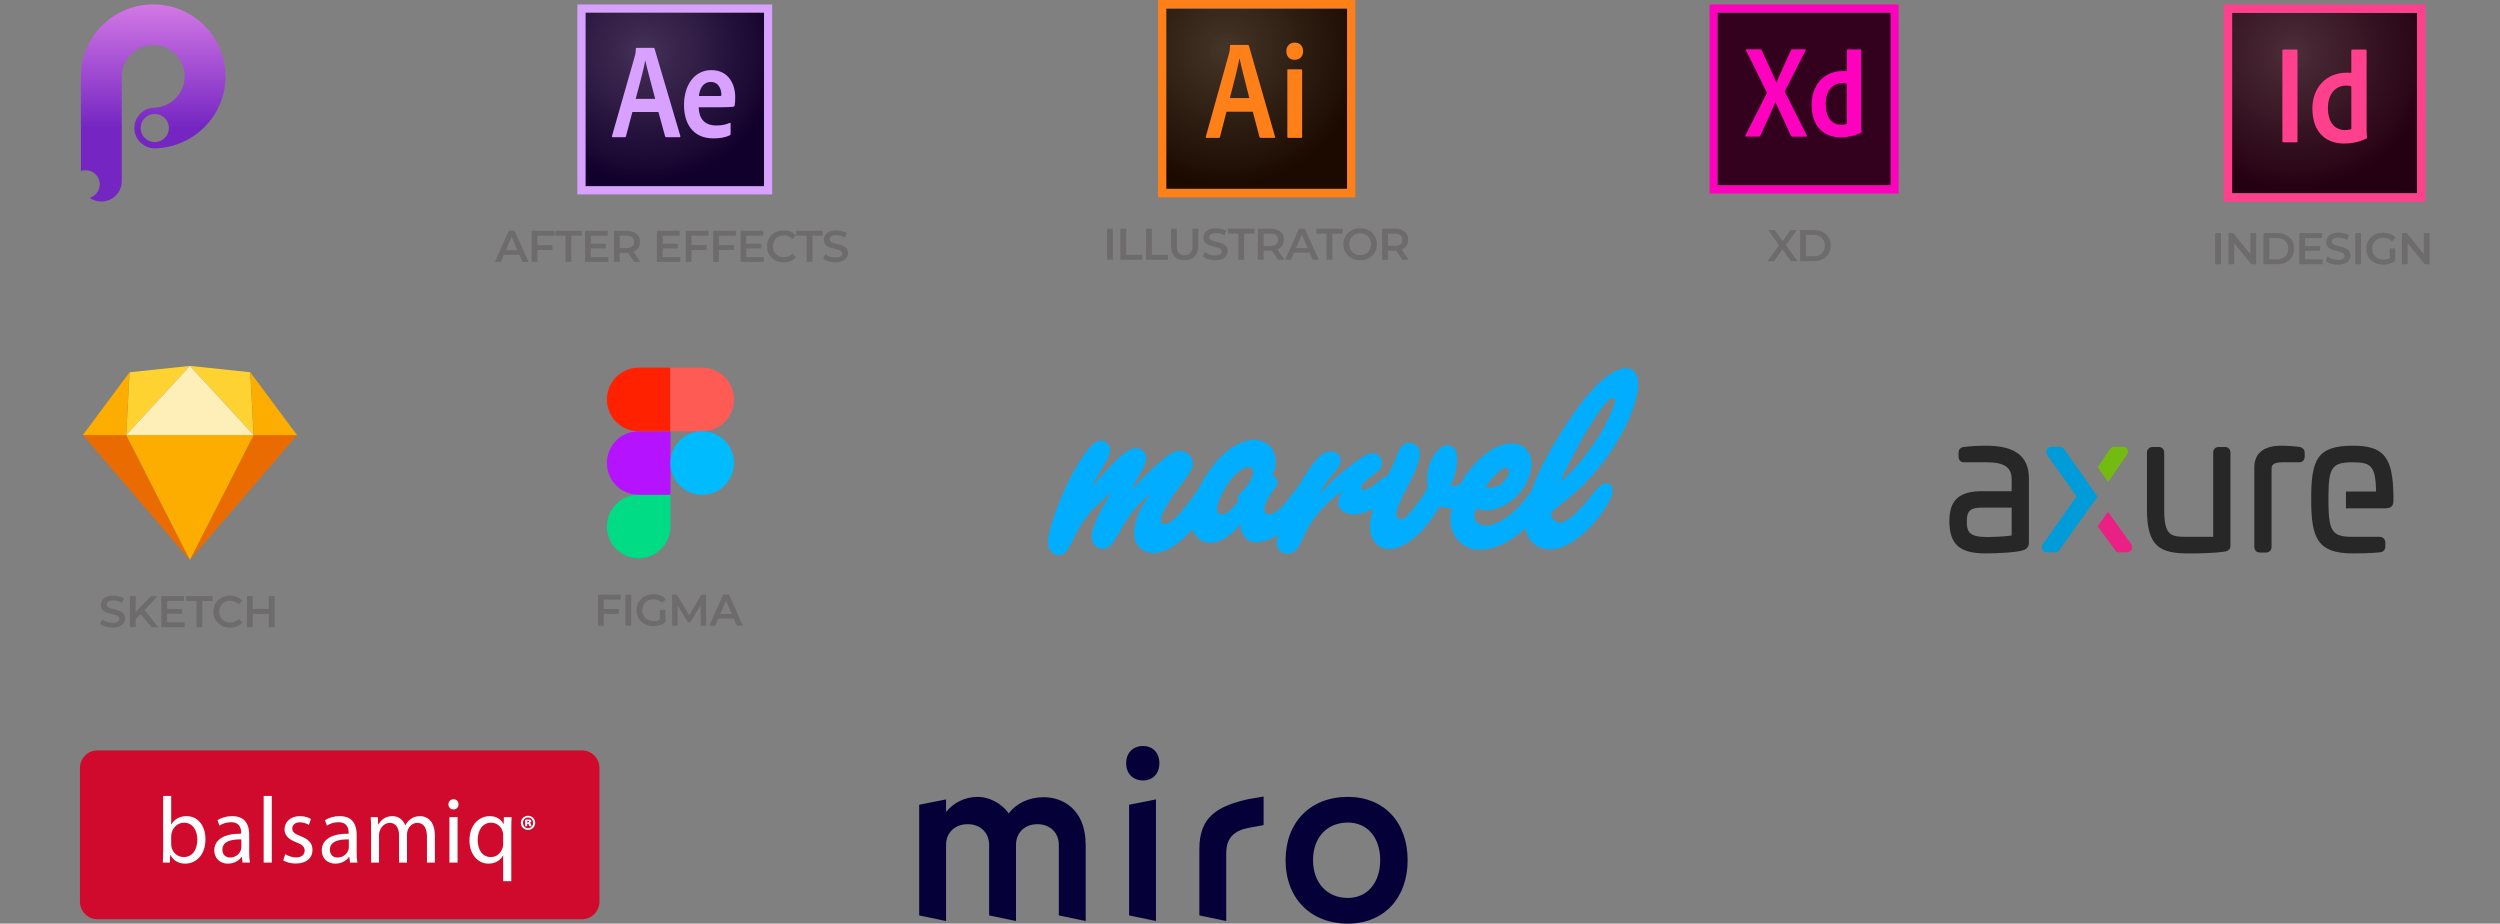 <svg width="563" height="208" viewBox="0 0 563 208" fill="none" xmlns="http://www.w3.org/2000/svg">
<rect x="0" y="0" width="563" height="208" fill="#808080" stroke="none"/>
<path d="M131.844 2.828H172.063V41.95H131.844V2.828Z" fill="url(#paint0_radial)"/>
<path d="M131.844 2.828H172.063V41.95H131.844V2.828ZM130.016 43.778H173.891V1H130.016V43.778ZM161.058 21.621C161.99 21.621 162.319 21.621 162.411 21.585C162.411 21.457 162.447 21.365 162.447 21.274C162.447 20.287 161.972 18.459 160.071 18.459C158.316 18.459 157.566 19.994 157.383 21.621H161.058ZM157.347 24.126C157.383 26.594 158.553 28.257 161.332 28.257C162.411 28.257 163.343 28.111 164.312 27.691C164.44 27.636 164.531 27.654 164.531 27.819V30.104C164.531 30.286 164.476 30.378 164.349 30.469C163.38 30.945 162.173 31.164 160.674 31.164C155.848 31.164 154.038 27.599 154.038 23.632C154.038 19.318 156.268 15.79 160.199 15.79C164.184 15.79 165.573 19.135 165.573 21.859C165.573 22.736 165.519 23.449 165.427 23.797C165.391 23.943 165.336 23.998 165.189 24.035C164.824 24.089 163.745 24.162 162.136 24.162H157.347V24.126ZM147.548 22.261C147.036 20.232 145.793 15.808 145.336 13.669H145.299C144.916 15.808 143.91 19.427 143.16 22.261H147.548ZM142.411 25.223L140.967 30.689C140.93 30.835 140.875 30.89 140.692 30.89H138.005C137.822 30.89 137.786 30.835 137.822 30.616L143.014 12.462C143.106 12.133 143.16 11.877 143.197 10.963C143.197 10.835 143.252 10.781 143.343 10.781H147.182C147.31 10.781 147.365 10.817 147.402 10.963L153.215 30.652C153.252 30.798 153.215 30.89 153.069 30.89H150.052C149.906 30.89 149.815 30.835 149.778 30.707L148.279 25.223H142.411V25.223Z" fill="#D8A1FF"/>
<path d="M116.976 57.359H113.476L112.786 58.979H111.446L114.596 51.979H115.876L119.036 58.979H117.676L116.976 57.359ZM116.546 56.339L115.226 53.279L113.916 56.339H116.546ZM121.027 53.069V55.199H124.407V56.299H121.027V58.979H119.727V51.979H124.837V53.069H121.027ZM127.363 53.079H125.043V51.979H130.983V53.079H128.663V58.979H127.363V53.079ZM137.008 57.889V58.979H131.758V51.979H136.868V53.069H133.058V54.889H136.438V55.959H133.058V57.889H137.008ZM142.837 58.979L141.407 56.929C141.347 56.935 141.257 56.939 141.137 56.939H139.557V58.979H138.257V51.979H141.137C141.744 51.979 142.271 52.079 142.717 52.279C143.171 52.479 143.517 52.766 143.757 53.139C143.997 53.512 144.117 53.956 144.117 54.469C144.117 54.995 143.987 55.449 143.727 55.829C143.474 56.209 143.107 56.492 142.627 56.679L144.237 58.979H142.837ZM142.807 54.469C142.807 54.022 142.661 53.679 142.367 53.439C142.074 53.199 141.644 53.079 141.077 53.079H139.557V55.869H141.077C141.644 55.869 142.074 55.749 142.367 55.509C142.661 55.262 142.807 54.916 142.807 54.469ZM153.186 57.889V58.979H147.936V51.979H153.046V53.069H149.236V54.889H152.616V55.959H149.236V57.889H153.186ZM155.735 53.069V55.199H159.115V56.299H155.735V58.979H154.435V51.979H159.545V53.069H155.735ZM161.902 53.069V55.199H165.282V56.299H161.902V58.979H160.602V51.979H165.712V53.069H161.902ZM172.019 57.889V58.979H166.769V51.979H171.879V53.069H168.069V54.889H171.449V55.959H168.069V57.889H172.019ZM176.479 59.079C175.772 59.079 175.132 58.925 174.559 58.619C173.992 58.306 173.546 57.876 173.219 57.329C172.899 56.782 172.739 56.166 172.739 55.479C172.739 54.792 172.902 54.175 173.229 53.629C173.556 53.082 174.002 52.656 174.569 52.349C175.142 52.035 175.782 51.879 176.489 51.879C177.062 51.879 177.586 51.979 178.059 52.179C178.532 52.379 178.932 52.669 179.259 53.049L178.419 53.839C177.912 53.292 177.289 53.019 176.549 53.019C176.069 53.019 175.639 53.126 175.259 53.339C174.879 53.545 174.582 53.836 174.369 54.209C174.156 54.582 174.049 55.005 174.049 55.479C174.049 55.952 174.156 56.376 174.369 56.749C174.582 57.122 174.879 57.416 175.259 57.629C175.639 57.836 176.069 57.939 176.549 57.939C177.289 57.939 177.912 57.662 178.419 57.109L179.259 57.909C178.932 58.289 178.529 58.579 178.049 58.779C177.576 58.979 177.052 59.079 176.479 59.079ZM181.647 53.079H179.327V51.979H185.267V53.079H182.947V58.979H181.647V53.079ZM188.144 59.079C187.604 59.079 187.081 59.002 186.574 58.849C186.074 58.696 185.677 58.492 185.384 58.239L185.834 57.229C186.121 57.456 186.471 57.642 186.884 57.789C187.304 57.929 187.724 57.999 188.144 57.999C188.664 57.999 189.051 57.916 189.304 57.749C189.564 57.582 189.694 57.362 189.694 57.089C189.694 56.889 189.621 56.725 189.474 56.599C189.334 56.465 189.154 56.362 188.934 56.289C188.714 56.215 188.414 56.132 188.034 56.039C187.501 55.912 187.067 55.785 186.734 55.659C186.407 55.532 186.124 55.336 185.884 55.069C185.651 54.795 185.534 54.429 185.534 53.969C185.534 53.582 185.637 53.232 185.844 52.919C186.057 52.599 186.374 52.346 186.794 52.159C187.221 51.972 187.741 51.879 188.354 51.879C188.781 51.879 189.201 51.932 189.614 52.039C190.027 52.145 190.384 52.299 190.684 52.499L190.274 53.509C189.967 53.329 189.647 53.192 189.314 53.099C188.981 53.005 188.657 52.959 188.344 52.959C187.831 52.959 187.447 53.045 187.194 53.219C186.947 53.392 186.824 53.622 186.824 53.909C186.824 54.109 186.894 54.272 187.034 54.399C187.181 54.526 187.364 54.626 187.584 54.699C187.804 54.772 188.104 54.855 188.484 54.949C189.004 55.069 189.431 55.196 189.764 55.329C190.097 55.456 190.381 55.652 190.614 55.919C190.854 56.185 190.974 56.545 190.974 56.999C190.974 57.386 190.867 57.736 190.654 58.049C190.447 58.362 190.131 58.612 189.704 58.799C189.277 58.986 188.757 59.079 188.144 59.079Z" fill="#6D6B6C"/>
<path d="M262.63 1.899H303.37V42.537H262.63V1.899Z" fill="url(#paint1_radial)"/>
<path d="M262.63 1.899H303.37V42.536H262.63V1.899ZM260.778 44.435H305.222V0H260.778V44.435ZM289.889 15.837C289.889 15.685 289.944 15.609 290.111 15.609H293.019C293.167 15.609 293.241 15.666 293.241 15.837V30.82C293.241 30.972 293.203 31.048 293.019 31.048H290.149C289.963 31.048 289.908 30.953 289.908 30.801V15.837H289.889ZM289.685 11.527C289.685 10.311 290.519 9.59 291.574 9.59C292.704 9.59 293.463 10.368 293.463 11.527C293.463 12.78 292.667 13.463 291.537 13.463C290.463 13.464 289.685 12.78 289.685 11.527ZM281.352 22.085C280.833 19.977 279.611 15.382 279.148 13.16H279.112C278.722 15.382 277.741 19.141 276.963 22.085H281.352ZM276.204 25.161L274.741 30.858C274.704 31.01 274.648 31.048 274.463 31.048H271.741C271.556 31.048 271.519 30.991 271.556 30.763L276.815 11.887C276.907 11.546 276.963 11.242 277 10.311C277 10.178 277.055 10.121 277.148 10.121H281.038C281.167 10.121 281.222 10.159 281.26 10.311L287.148 30.801C287.186 30.953 287.148 31.048 287 31.048H283.925C283.778 31.048 283.685 31.01 283.648 30.877L282.13 25.161H276.204Z" fill="#FF7F18"/>
<path d="M249.305 51.501H250.605V58.501H249.305V51.501ZM252.299 51.501H253.599V57.401H257.259V58.501H252.299V51.501ZM258.085 51.501H259.385V57.401H263.045V58.501H258.085V51.501ZM266.784 58.601C265.817 58.601 265.064 58.331 264.524 57.791C263.984 57.245 263.714 56.465 263.714 55.451V51.501H265.014V55.401C265.014 56.775 265.607 57.461 266.794 57.461C267.974 57.461 268.564 56.775 268.564 55.401V51.501H269.844V55.451C269.844 56.465 269.574 57.245 269.034 57.791C268.5 58.331 267.75 58.601 266.784 58.601ZM273.634 58.601C273.094 58.601 272.571 58.525 272.064 58.371C271.564 58.218 271.168 58.015 270.874 57.761L271.324 56.751C271.611 56.978 271.961 57.165 272.374 57.311C272.794 57.451 273.214 57.521 273.634 57.521C274.154 57.521 274.541 57.438 274.794 57.271C275.054 57.105 275.184 56.885 275.184 56.611C275.184 56.411 275.111 56.248 274.964 56.121C274.824 55.988 274.644 55.885 274.424 55.811C274.204 55.738 273.904 55.655 273.524 55.561C272.991 55.435 272.558 55.308 272.224 55.181C271.898 55.055 271.614 54.858 271.374 54.591C271.141 54.318 271.024 53.951 271.024 53.491C271.024 53.105 271.128 52.755 271.334 52.441C271.548 52.121 271.864 51.868 272.284 51.681C272.711 51.495 273.231 51.401 273.844 51.401C274.271 51.401 274.691 51.455 275.104 51.561C275.518 51.668 275.874 51.821 276.174 52.021L275.764 53.031C275.458 52.851 275.138 52.715 274.804 52.621C274.471 52.528 274.148 52.481 273.834 52.481C273.321 52.481 272.938 52.568 272.684 52.741C272.438 52.915 272.314 53.145 272.314 53.431C272.314 53.631 272.384 53.795 272.524 53.921C272.671 54.048 272.854 54.148 273.074 54.221C273.294 54.295 273.594 54.378 273.974 54.471C274.494 54.591 274.921 54.718 275.254 54.851C275.588 54.978 275.871 55.175 276.104 55.441C276.344 55.708 276.464 56.068 276.464 56.521C276.464 56.908 276.358 57.258 276.144 57.571C275.938 57.885 275.621 58.135 275.194 58.321C274.768 58.508 274.248 58.601 273.634 58.601ZM278.876 52.601H276.556V51.501H282.496V52.601H280.176V58.501H278.876V52.601ZM287.851 58.501L286.421 56.451C286.361 56.458 286.271 56.461 286.151 56.461H284.571V58.501H283.271V51.501H286.151C286.758 51.501 287.285 51.601 287.731 51.801C288.185 52.001 288.531 52.288 288.771 52.661C289.011 53.035 289.131 53.478 289.131 53.991C289.131 54.518 289.001 54.971 288.741 55.351C288.488 55.731 288.121 56.015 287.641 56.201L289.251 58.501H287.851ZM287.821 53.991C287.821 53.545 287.675 53.201 287.381 52.961C287.088 52.721 286.658 52.601 286.091 52.601H284.571V55.391H286.091C286.658 55.391 287.088 55.271 287.381 55.031C287.675 54.785 287.821 54.438 287.821 53.991ZM294.926 56.881H291.426L290.736 58.501H289.396L292.546 51.501H293.826L296.986 58.501H295.626L294.926 56.881ZM294.496 55.861L293.176 52.801L291.866 55.861H294.496ZM298.744 52.601H296.424V51.501H302.364V52.601H300.044V58.501H298.744V52.601ZM306.312 58.601C305.599 58.601 304.956 58.448 304.382 58.141C303.809 57.828 303.359 57.398 303.032 56.851C302.706 56.298 302.542 55.681 302.542 55.001C302.542 54.321 302.706 53.708 303.032 53.161C303.359 52.608 303.809 52.178 304.382 51.871C304.956 51.558 305.599 51.401 306.312 51.401C307.026 51.401 307.669 51.558 308.242 51.871C308.816 52.178 309.266 52.605 309.592 53.151C309.919 53.698 310.082 54.315 310.082 55.001C310.082 55.688 309.919 56.305 309.592 56.851C309.266 57.398 308.816 57.828 308.242 58.141C307.669 58.448 307.026 58.601 306.312 58.601ZM306.312 57.461C306.779 57.461 307.199 57.358 307.572 57.151C307.946 56.938 308.239 56.645 308.452 56.271C308.666 55.891 308.772 55.468 308.772 55.001C308.772 54.535 308.666 54.115 308.452 53.741C308.239 53.361 307.946 53.068 307.572 52.861C307.199 52.648 306.779 52.541 306.312 52.541C305.846 52.541 305.426 52.648 305.052 52.861C304.679 53.068 304.386 53.361 304.172 53.741C303.959 54.115 303.852 54.535 303.852 55.001C303.852 55.468 303.959 55.891 304.172 56.271C304.386 56.645 304.679 56.938 305.052 57.151C305.426 57.358 305.846 57.461 306.312 57.461ZM315.84 58.501L314.41 56.451C314.35 56.458 314.26 56.461 314.14 56.461H312.56V58.501H311.26V51.501H314.14C314.747 51.501 315.274 51.601 315.72 51.801C316.174 52.001 316.52 52.288 316.76 52.661C317 53.035 317.12 53.478 317.12 53.991C317.12 54.518 316.99 54.971 316.73 55.351C316.477 55.731 316.11 56.015 315.63 56.201L317.24 58.501H315.84ZM315.81 53.991C315.81 53.545 315.664 53.201 315.37 52.961C315.077 52.721 314.647 52.601 314.08 52.601H312.56V55.391H314.08C314.647 55.391 315.077 55.271 315.37 55.031C315.664 54.785 315.81 54.438 315.81 53.991Z" fill="#6D6B6C"/>
<g clip-path="url(#clip0)">
<path fill-rule="evenodd" clip-rule="evenodd" d="M18.223 38.518V17.203C18.223 8.254 25.51 1 34.5 1C43.49 1 50.777 8.254 50.777 17.203C50.777 26.034 43.68 33.215 34.854 33.403V33.407C32.313 33.407 30.254 31.357 30.254 28.827C30.254 26.322 32.275 24.286 34.783 24.249V24.243C38.56 24.095 41.577 21 41.577 17.203C41.577 13.312 38.408 10.158 34.5 10.158C30.591 10.158 27.423 13.312 27.423 17.203V40.804C27.423 43.333 25.363 45.383 22.823 45.383C21.876 45.384 20.953 45.094 20.179 44.552C21.502 44.167 22.469 42.95 22.469 41.508C22.469 39.757 21.043 38.338 19.284 38.338C18.912 38.338 18.555 38.401 18.223 38.518ZM34.854 31.998C36.613 31.998 38.038 30.578 38.038 28.827C38.038 27.077 36.613 25.657 34.854 25.657C33.095 25.657 31.669 27.077 31.669 28.827C31.669 30.578 33.095 31.998 34.854 31.998Z" fill="url(#paint2_linear)"/>
</g>
<path d="M502.671 2.899H544.316V43.537H502.671V2.899Z" fill="url(#paint3_radial)"/>
<path d="M502.671 2.899H544.317V43.536H502.671V2.899ZM500.778 45.435H546.21V1H500.778V45.435ZM529.514 19.458C529.23 19.325 528.851 19.268 528.397 19.268C525.955 19.268 524.251 21.148 524.251 24.281C524.251 27.851 525.993 29.294 528.169 29.294C528.642 29.294 529.135 29.237 529.514 29.066V19.458ZM528.51 16.362C528.908 16.362 529.135 16.362 529.514 16.401V11.349C529.514 11.216 529.608 11.159 529.703 11.159H532.77C532.921 11.159 532.959 11.216 532.959 11.311V29.066C532.959 29.598 532.959 30.263 533.053 30.984C533.053 31.117 533.016 31.136 532.883 31.212C531.255 31.991 529.532 32.333 527.923 32.333C523.74 32.333 520.749 29.731 520.749 24.433C520.73 19.895 523.721 16.362 528.51 16.362ZM517.398 31.801C517.398 31.991 517.36 32.048 517.152 32.048H514.238C514.048 32.048 513.991 31.953 513.991 31.801V11.406C513.991 11.216 514.085 11.159 514.238 11.159H517.171C517.323 11.159 517.398 11.216 517.398 11.387V31.801Z" fill="#FF408C"/>
<path d="M498.864 52.501H500.164V59.501H498.864V52.501ZM508.077 52.501V59.501H507.007L503.147 54.761V59.501H501.857V52.501H502.927L506.787 57.241V52.501H508.077ZM509.753 52.501H512.813C513.559 52.501 514.223 52.648 514.803 52.941C515.383 53.228 515.833 53.638 516.153 54.171C516.473 54.698 516.633 55.308 516.633 56.001C516.633 56.695 516.473 57.308 516.153 57.841C515.833 58.368 515.383 58.778 514.803 59.071C514.223 59.358 513.559 59.501 512.813 59.501H509.753V52.501ZM512.753 58.401C513.266 58.401 513.716 58.305 514.103 58.111C514.496 57.911 514.796 57.631 515.003 57.271C515.216 56.905 515.323 56.481 515.323 56.001C515.323 55.521 515.216 55.101 515.003 54.741C514.796 54.375 514.496 54.095 514.103 53.901C513.716 53.701 513.266 53.601 512.753 53.601H511.053V58.401H512.753ZM523.064 58.411V59.501H517.814V52.501H522.924V53.591H519.114V55.411H522.494V56.481H519.114V58.411H523.064ZM526.484 59.601C525.944 59.601 525.42 59.525 524.914 59.371C524.414 59.218 524.017 59.015 523.724 58.761L524.174 57.751C524.46 57.978 524.81 58.165 525.224 58.311C525.644 58.451 526.064 58.521 526.484 58.521C527.004 58.521 527.39 58.438 527.644 58.271C527.904 58.105 528.034 57.885 528.034 57.611C528.034 57.411 527.96 57.248 527.814 57.121C527.674 56.988 527.494 56.885 527.274 56.811C527.054 56.738 526.754 56.655 526.374 56.561C525.84 56.435 525.407 56.308 525.074 56.181C524.747 56.055 524.464 55.858 524.224 55.591C523.99 55.318 523.874 54.951 523.874 54.491C523.874 54.105 523.977 53.755 524.184 53.441C524.397 53.121 524.714 52.868 525.134 52.681C525.56 52.495 526.08 52.401 526.694 52.401C527.12 52.401 527.54 52.455 527.954 52.561C528.367 52.668 528.724 52.821 529.024 53.021L528.614 54.031C528.307 53.851 527.987 53.715 527.654 53.621C527.32 53.528 526.997 53.481 526.684 53.481C526.17 53.481 525.787 53.568 525.534 53.741C525.287 53.915 525.164 54.145 525.164 54.431C525.164 54.631 525.234 54.795 525.374 54.921C525.52 55.048 525.704 55.148 525.924 55.221C526.144 55.295 526.444 55.378 526.824 55.471C527.344 55.591 527.77 55.718 528.104 55.851C528.437 55.978 528.72 56.175 528.954 56.441C529.194 56.708 529.314 57.068 529.314 57.521C529.314 57.908 529.207 58.258 528.994 58.571C528.787 58.885 528.47 59.135 528.044 59.321C527.617 59.508 527.097 59.601 526.484 59.601ZM530.403 52.501H531.703V59.501H530.403V52.501ZM538.176 55.921H539.406V58.711C539.046 58.998 538.626 59.218 538.146 59.371C537.666 59.525 537.173 59.601 536.666 59.601C535.953 59.601 535.309 59.448 534.736 59.141C534.163 58.828 533.713 58.398 533.386 57.851C533.059 57.305 532.896 56.688 532.896 56.001C532.896 55.315 533.059 54.698 533.386 54.151C533.713 53.605 534.163 53.178 534.736 52.871C535.316 52.558 535.966 52.401 536.686 52.401C537.273 52.401 537.806 52.498 538.286 52.691C538.766 52.885 539.169 53.168 539.496 53.541L538.676 54.341C538.143 53.808 537.499 53.541 536.746 53.541C536.253 53.541 535.813 53.645 535.426 53.851C535.046 54.058 534.746 54.348 534.526 54.721C534.313 55.095 534.206 55.521 534.206 56.001C534.206 56.468 534.313 56.888 534.526 57.261C534.746 57.635 535.046 57.928 535.426 58.141C535.813 58.355 536.249 58.461 536.736 58.461C537.283 58.461 537.763 58.341 538.176 58.101V55.921ZM547.141 52.501V59.501H546.071L542.211 54.761V59.501H540.921V52.501H541.991L545.851 57.241V52.501H547.141Z" fill="#6D6B6C"/>
<path d="M386.76 2.82H425.806V41.767H386.76V2.82Z" fill="#33001D"/>
<path d="M384.985 1V43.587H427.58V1H384.985ZM386.76 2.82H425.806V41.767H386.76V2.82Z" fill="#FF00BF"/>
<path d="M415.92 18.89C415.654 18.763 415.317 18.708 414.891 18.708C412.654 18.708 411.163 20.474 411.163 23.404C411.163 26.752 412.69 28.099 414.678 28.099C415.104 28.099 415.565 28.044 415.902 27.899V18.89H415.92ZM407.968 23.549C407.968 19.309 410.631 15.996 414.997 15.996C415.37 15.996 415.565 15.996 415.92 16.033V11.301C415.92 11.192 416.009 11.119 416.098 11.119H418.954C419.096 11.119 419.132 11.174 419.132 11.265V27.899C419.132 28.39 419.132 29.009 419.221 29.683C419.221 29.81 419.221 29.828 419.114 29.883C417.623 30.611 416.062 30.938 414.571 30.938C410.719 30.938 407.968 28.5 407.968 23.549ZM401.916 20.601L406.886 30.483C406.975 30.629 406.922 30.774 406.78 30.774H403.691C403.496 30.774 403.407 30.72 403.319 30.538C402.183 28.136 401.029 25.642 399.84 23.058H399.804C398.739 25.497 397.568 28.154 396.433 30.556C396.344 30.702 396.255 30.756 396.113 30.756H393.167C392.989 30.756 392.971 30.611 393.06 30.502L397.923 20.91L393.22 11.374C393.114 11.228 393.22 11.101 393.344 11.101H396.397C396.575 11.101 396.663 11.137 396.717 11.301C397.834 13.722 398.97 16.106 400.035 18.544H400.07C401.1 16.142 402.236 13.722 403.319 11.337C403.407 11.192 403.461 11.101 403.638 11.101H406.496C406.638 11.101 406.691 11.21 406.602 11.374L401.916 20.601Z" fill="#FF00BF"/>
<path d="M403.306 58.805L401.406 56.145L399.526 58.805H398.046L400.646 55.235L398.186 51.805H399.656L401.446 54.295L403.216 51.805H404.626L402.176 55.185L404.806 58.805H403.306ZM405.395 51.805H408.455C409.201 51.805 409.865 51.951 410.445 52.245C411.025 52.531 411.475 52.941 411.795 53.475C412.115 54.001 412.275 54.611 412.275 55.305C412.275 55.998 412.115 56.611 411.795 57.145C411.475 57.671 411.025 58.081 410.445 58.375C409.865 58.661 409.201 58.805 408.455 58.805H405.395V51.805ZM408.395 57.705C408.908 57.705 409.358 57.608 409.745 57.415C410.138 57.215 410.438 56.935 410.645 56.575C410.858 56.208 410.965 55.785 410.965 55.305C410.965 54.825 410.858 54.405 410.645 54.045C410.438 53.678 410.138 53.398 409.745 53.205C409.358 53.005 408.908 52.905 408.395 52.905H406.695V57.705H408.395Z" fill="#6D6B6C"/>
<path d="M25.334 141.34C24.794 141.34 24.27 141.264 23.764 141.11C23.264 140.957 22.867 140.754 22.574 140.5L23.024 139.49C23.31 139.717 23.66 139.904 24.074 140.05C24.494 140.19 24.914 140.26 25.334 140.26C25.854 140.26 26.24 140.177 26.494 140.01C26.754 139.844 26.884 139.624 26.884 139.35C26.884 139.15 26.81 138.987 26.664 138.86C26.524 138.727 26.344 138.624 26.124 138.55C25.904 138.477 25.604 138.394 25.224 138.3C24.69 138.174 24.257 138.047 23.924 137.92C23.597 137.794 23.314 137.597 23.074 137.33C22.84 137.057 22.724 136.69 22.724 136.23C22.724 135.844 22.827 135.494 23.034 135.18C23.247 134.86 23.564 134.607 23.984 134.42C24.41 134.234 24.93 134.14 25.544 134.14C25.97 134.14 26.39 134.194 26.804 134.3C27.217 134.407 27.574 134.56 27.874 134.76L27.464 135.77C27.157 135.59 26.837 135.454 26.504 135.36C26.17 135.267 25.847 135.22 25.534 135.22C25.02 135.22 24.637 135.307 24.384 135.48C24.137 135.654 24.014 135.884 24.014 136.17C24.014 136.37 24.084 136.534 24.224 136.66C24.37 136.787 24.554 136.887 24.774 136.96C24.994 137.034 25.294 137.117 25.674 137.21C26.194 137.33 26.62 137.457 26.954 137.59C27.287 137.717 27.57 137.914 27.804 138.18C28.044 138.447 28.164 138.807 28.164 139.26C28.164 139.647 28.057 139.997 27.844 140.31C27.637 140.624 27.32 140.874 26.894 141.06C26.467 141.247 25.947 141.34 25.334 141.34ZM31.663 138.31L30.553 139.45V141.24H29.253V134.24H30.553V137.83L34.013 134.24H35.473L32.533 137.37L35.653 141.24H34.133L31.663 138.31ZM41.588 140.15V141.24H36.338V134.24H41.448V135.33H37.638V137.15H41.018V138.22H37.638V140.15H41.588ZM44.257 135.34H41.937V134.24H47.877V135.34H45.557V141.24H44.257V135.34ZM51.795 141.34C51.088 141.34 50.448 141.187 49.875 140.88C49.308 140.567 48.862 140.137 48.535 139.59C48.215 139.044 48.055 138.427 48.055 137.74C48.055 137.054 48.218 136.437 48.545 135.89C48.872 135.344 49.318 134.917 49.885 134.61C50.458 134.297 51.098 134.14 51.805 134.14C52.378 134.14 52.902 134.24 53.375 134.44C53.848 134.64 54.248 134.93 54.575 135.31L53.735 136.1C53.228 135.554 52.605 135.28 51.865 135.28C51.385 135.28 50.955 135.387 50.575 135.6C50.195 135.807 49.898 136.097 49.685 136.47C49.472 136.844 49.365 137.267 49.365 137.74C49.365 138.214 49.472 138.637 49.685 139.01C49.898 139.384 50.195 139.677 50.575 139.89C50.955 140.097 51.385 140.2 51.865 140.2C52.605 140.2 53.228 139.924 53.735 139.37L54.575 140.17C54.248 140.55 53.845 140.84 53.365 141.04C52.892 141.24 52.368 141.34 51.795 141.34ZM61.841 134.24V141.24H60.541V138.24H56.921V141.24H55.621V134.24H56.921V137.13H60.541V134.24H61.841Z" fill="#6D6B6C"/>
<path fill-rule="evenodd" clip-rule="evenodd" d="M28.42 97.98L42.77 126.098L18.652 97.98H28.42Z" fill="#EA6C00"/>
<path fill-rule="evenodd" clip-rule="evenodd" d="M57.122 97.98L42.773 126.098L66.891 97.98H57.122Z" fill="#EA6C00"/>
<path fill-rule="evenodd" clip-rule="evenodd" d="M28.42 97.98H57.118L42.769 126.098L28.42 97.98Z" fill="#FDAD00"/>
<path fill-rule="evenodd" clip-rule="evenodd" d="M42.769 82.397L29.175 83.836L28.42 97.98L42.769 82.397Z" fill="#FDD231"/>
<path fill-rule="evenodd" clip-rule="evenodd" d="M42.768 82.397L56.363 83.836L57.118 97.98L42.768 82.397Z" fill="#FDD231"/>
<path fill-rule="evenodd" clip-rule="evenodd" d="M66.891 97.98L56.367 83.836L57.122 97.98H66.891Z" fill="#FDAD00"/>
<path fill-rule="evenodd" clip-rule="evenodd" d="M18.652 97.98L29.175 83.836L28.42 97.98H18.652Z" fill="#FDAD00"/>
<path fill-rule="evenodd" clip-rule="evenodd" d="M42.769 82.397L28.42 97.98H57.118L42.769 82.397Z" fill="#FEEEB7"/>
<path d="M135.977 135.01V137.14H139.357V138.24H135.977V140.92H134.677V133.92H139.787V135.01H135.977ZM140.844 133.92H142.144V140.92H140.844V133.92ZM148.617 137.34H149.847V140.13C149.487 140.416 149.067 140.636 148.587 140.79C148.107 140.943 147.614 141.02 147.107 141.02C146.394 141.02 145.751 140.866 145.177 140.56C144.604 140.246 144.154 139.816 143.827 139.27C143.501 138.723 143.337 138.106 143.337 137.42C143.337 136.733 143.501 136.116 143.827 135.57C144.154 135.023 144.604 134.596 145.177 134.29C145.757 133.976 146.407 133.82 147.127 133.82C147.714 133.82 148.247 133.916 148.727 134.11C149.207 134.303 149.611 134.586 149.937 134.96L149.117 135.76C148.584 135.226 147.941 134.96 147.187 134.96C146.694 134.96 146.254 135.063 145.867 135.27C145.487 135.476 145.187 135.766 144.967 136.14C144.754 136.513 144.647 136.94 144.647 137.42C144.647 137.886 144.754 138.306 144.967 138.68C145.187 139.053 145.487 139.346 145.867 139.56C146.254 139.773 146.691 139.88 147.177 139.88C147.724 139.88 148.204 139.76 148.617 139.52V137.34ZM157.792 140.92L157.782 136.28L155.482 140.12H154.902L152.602 136.34V140.92H151.362V133.92H152.432L155.212 138.56L157.942 133.92H159.012L159.022 140.92H157.792ZM165.253 139.3H161.753L161.063 140.92H159.723L162.873 133.92H164.153L167.313 140.92H165.953L165.253 139.3ZM164.823 138.28L163.503 135.22L162.193 138.28H164.823Z" fill="#6D6B6C"/>
<path d="M143.825 125.736C147.774 125.736 150.98 122.53 150.98 118.581V111.425H143.825C139.875 111.425 136.669 114.631 136.669 118.581C136.669 122.53 139.875 125.736 143.825 125.736Z" fill="#00DB85"/>
<path d="M136.669 104.27C136.669 100.321 139.875 97.115 143.825 97.115H150.98V111.425H143.825C139.875 111.425 136.669 108.22 136.669 104.27Z" fill="#B512FF"/>
<path d="M136.669 89.96C136.669 86.01 139.875 82.805 143.825 82.805H150.98V97.115H143.825C139.875 97.115 136.669 93.909 136.669 89.96Z" fill="#FF2100"/>
<path d="M150.98 82.805H158.135C162.085 82.805 165.29 86.01 165.29 89.96C165.29 93.909 162.085 97.115 158.135 97.115H150.98V82.805Z" fill="#FF5B55"/>
<path d="M165.29 104.27C165.29 108.22 162.085 111.425 158.135 111.425C154.185 111.425 150.98 108.22 150.98 104.27C150.98 100.321 154.185 97.115 158.135 97.115C162.085 97.115 165.29 100.321 165.29 104.27Z" fill="#00BCFF"/>
<g clip-path="url(#clip1)">
<path d="M255.628 109.492C256.405 108.652 257.117 107.942 257.7 107.36L259.254 105.809C259.707 105.357 260.16 104.969 260.548 104.646C260.937 104.323 261.325 103.935 261.778 103.612C262.685 102.837 263.397 102.32 263.98 101.997C264.562 101.674 265.145 101.545 265.663 101.545C266.44 101.545 267.087 101.803 267.734 102.385C268.317 102.966 268.641 103.612 268.641 104.323C268.641 104.84 268.511 105.422 268.188 105.938C267.864 106.52 267.346 107.295 266.634 108.265C263.138 112.852 261.39 115.76 261.39 117.117C261.39 117.698 261.649 118.022 262.296 118.022C262.749 118.022 263.267 117.828 263.785 117.44C264.303 117.052 265.015 116.406 265.857 115.437C266.31 114.92 266.828 114.274 267.476 113.434C268.123 112.594 268.706 111.818 269.224 111.108C269.741 110.397 270.13 109.88 270.454 109.622C270.777 109.363 271.166 109.234 271.619 109.234C272.072 109.234 272.461 109.363 272.784 109.686C273.108 110.009 273.237 110.397 273.237 110.849C273.237 111.689 272.849 112.852 272.072 114.274C271.295 115.695 270.259 117.117 269.029 118.603C267.476 120.477 265.857 121.963 264.239 122.997C262.62 124.031 261.131 124.548 259.771 124.548C258.541 124.548 257.506 124.16 256.664 123.32C255.822 122.48 255.434 121.446 255.434 120.154C255.434 119.508 255.499 118.862 255.628 118.215C255.758 117.634 255.887 116.988 256.146 116.342C256.34 115.695 256.664 114.985 257.117 114.274C257.57 113.563 258.023 112.723 258.671 111.818C258.736 111.754 258.8 111.56 258.995 111.302C257.829 112.206 256.664 113.305 255.499 114.726C254.333 116.083 253.168 117.828 252.003 120.025C251.161 121.446 250.514 122.415 250.06 122.868C249.607 123.32 249.025 123.578 248.377 123.578C247.665 123.578 247.082 123.32 246.564 122.803C246.111 122.286 245.852 121.64 245.852 120.865C245.852 120.348 245.917 119.895 246.046 119.443C246.176 118.991 246.37 118.345 246.759 117.505C246.953 116.858 247.277 116.212 247.665 115.437C248.053 114.726 248.312 114.145 248.636 113.692L249.931 111.495C249.996 111.431 250.125 111.172 250.319 110.849C249.413 111.56 248.571 112.4 247.665 113.305C246.694 114.015 245.852 114.92 245.075 115.954C244.299 116.923 243.586 117.957 243.004 118.926C242.421 119.96 241.903 120.929 241.515 121.834C240.932 123.062 240.414 123.902 240.026 124.354C239.572 124.806 239.055 125 238.407 125C237.76 125 237.112 124.742 236.659 124.16C236.206 123.643 236.012 122.932 236.012 122.092C236.012 120.412 236.853 117.44 238.472 113.305C239.443 110.914 240.414 108.717 241.515 106.714C242.615 104.711 243.716 102.966 244.752 101.545C245.399 100.769 245.917 100.188 246.37 99.8C246.823 99.477 247.341 99.283 247.859 99.283C248.442 99.283 248.96 99.477 249.348 99.865C249.801 100.252 249.996 100.769 249.996 101.351C249.996 101.803 249.866 102.255 249.672 102.772C249.478 103.289 248.96 104.129 248.248 105.357C248.118 105.551 247.924 105.938 247.665 106.391C247.406 106.843 247.082 107.425 246.629 108.2L245.917 109.686C247.277 108.071 248.442 106.714 249.478 105.615C250.514 104.517 251.355 103.612 252.132 102.902C252.909 102.255 253.556 101.738 254.204 101.415C254.786 101.092 255.369 100.963 255.822 100.963C256.47 100.963 256.988 101.157 257.441 101.609C257.894 102.062 258.088 102.578 258.088 103.16C258.088 103.548 258.023 104 257.829 104.517C257.635 105.034 257.247 105.745 256.664 106.778L255.24 109.363L254.786 110.332L255.628 109.492V109.492Z" fill="#00ADFF"/>
<path d="M272.525 122.222C271.295 122.222 270.195 121.705 269.418 120.735C268.576 119.766 268.188 118.474 268.188 116.923C268.188 115.243 268.576 113.369 269.418 111.302C270.195 109.234 271.295 107.295 272.719 105.486C274.273 103.354 275.892 101.803 277.575 100.705C279.258 99.606 280.877 99.089 282.431 99.089C283.855 99.089 285.02 99.541 285.926 100.446C286.833 101.351 287.286 102.578 287.286 104.065C287.286 104.582 287.221 105.098 287.092 105.486C286.962 105.938 286.833 106.391 286.574 106.972C287.027 107.36 287.286 107.618 287.48 107.877C287.61 108.071 287.674 108.329 287.674 108.588C287.674 108.782 287.61 109.04 287.545 109.234C287.48 109.428 287.221 109.751 286.898 110.203C286.25 111.108 285.668 111.948 285.279 112.788C284.891 113.563 284.696 114.274 284.696 114.726C284.696 115.437 285.085 115.825 285.862 115.825C286.509 115.825 287.286 115.437 288.192 114.597C289.099 113.822 290.135 112.465 291.429 110.72C292.206 109.622 292.983 109.105 293.695 109.105C294.213 109.105 294.602 109.234 294.861 109.557C295.12 109.88 295.314 110.268 295.314 110.785C295.314 111.56 294.925 112.529 294.213 113.757C293.501 114.985 292.53 116.212 291.235 117.505C288.322 120.542 285.538 122.092 282.884 122.092C281.913 122.092 281.071 121.769 280.424 121.058C279.776 120.348 279.388 119.508 279.388 118.538V117.957C277.187 120.735 274.921 122.222 272.525 122.222ZM278.935 112.788C278.805 112.4 278.74 112.142 278.74 112.077C278.74 111.818 278.87 111.56 279.064 111.366L280.165 110.203C280.683 109.686 281.2 108.975 281.589 108.2C282.042 107.425 282.236 106.778 282.236 106.326C282.236 105.615 281.848 105.228 281.136 105.228C280.553 105.228 279.841 105.551 278.999 106.197C278.158 106.843 277.381 107.683 276.604 108.782C275.892 109.815 275.309 110.914 274.791 112.012C274.338 113.111 274.079 114.015 274.079 114.662C274.079 115.437 274.403 115.825 275.115 115.825C275.633 115.825 276.086 115.631 276.604 115.308C277.122 114.92 277.704 114.274 278.481 113.369C278.611 113.175 278.74 112.982 278.935 112.788V112.788Z" fill="#00ADFF"/>
<path d="M302.371 110.526C300.687 111.689 299.069 113.111 297.58 114.726C296.091 116.342 294.925 118.022 294.149 119.637L292.659 122.738C292.271 123.449 291.947 123.966 291.494 124.225C291.106 124.483 290.588 124.677 289.94 124.677C289.228 124.677 288.646 124.483 288.192 124.031C287.739 123.578 287.545 123.062 287.545 122.286C287.545 121.705 287.674 120.865 287.998 119.831C288.322 118.797 288.71 117.634 289.164 116.342C289.681 115.049 290.199 113.757 290.911 112.4C291.559 111.043 292.271 109.751 292.983 108.523C293.631 107.425 294.278 106.391 294.99 105.422C295.702 104.388 296.285 103.612 296.868 103.095C297.774 102.126 298.68 101.674 299.651 101.674C300.299 101.674 300.817 101.868 301.27 102.255C301.723 102.643 301.917 103.16 301.917 103.677C301.917 104.129 301.788 104.517 301.594 104.905C301.399 105.292 300.881 105.874 300.169 106.778C299.522 107.489 298.939 108.265 298.421 109.105C297.903 109.945 297.386 110.785 297.127 111.431L297.58 110.914C298.81 109.557 299.91 108.329 301.011 107.425C302.112 106.455 303.277 105.486 304.636 104.452C305.867 103.548 306.838 102.902 307.485 102.578C308.132 102.191 308.65 102.062 309.168 102.062C309.686 102.062 310.204 102.255 310.593 102.708C311.046 103.16 311.24 103.677 311.24 104.194C311.24 104.711 311.11 105.228 310.787 105.615C310.463 106.068 309.88 106.52 309.104 107.037C308.327 107.618 307.744 108.135 307.226 108.652C306.773 109.169 306.514 109.557 306.514 109.815C306.514 110.203 306.708 110.332 307.161 110.332C307.485 110.332 307.938 110.138 308.521 109.815C309.104 109.428 309.816 108.975 310.593 108.329C311.24 107.812 311.693 107.489 311.952 107.36C312.211 107.231 312.47 107.102 312.729 107.102C313.247 107.102 313.635 107.295 313.959 107.618C314.283 107.942 314.412 108.394 314.412 108.846C314.412 109.557 314.089 110.332 313.506 111.172C312.923 112.012 312.017 112.788 310.916 113.563C308.715 115.114 306.643 115.825 304.766 115.825C303.795 115.825 302.953 115.566 302.306 115.049C301.658 114.532 301.335 113.886 301.335 113.046C301.464 112.271 301.788 111.431 302.371 110.526V110.526Z" fill="#00ADFF"/>
<path d="M324.253 114.015C322.44 116.988 320.563 119.378 318.556 121.058C316.549 122.738 314.606 123.643 312.858 123.643C311.628 123.643 310.528 123.191 309.751 122.222C308.909 121.252 308.521 120.089 308.521 118.603C308.521 117.569 308.715 116.406 309.104 115.049C309.492 113.757 310.01 112.335 310.722 110.785L312.988 106.068C313.376 105.422 313.635 104.775 313.959 104.129L314.736 102.191C315.124 101.222 315.513 100.575 315.901 100.252C316.354 99.865 316.872 99.735 317.455 99.735C318.102 99.735 318.62 99.929 319.074 100.382C319.527 100.834 319.721 101.415 319.721 102.126C319.721 102.772 319.591 103.548 319.268 104.517C318.944 105.486 318.556 106.455 318.102 107.36L316.354 110.785C315.837 111.754 315.383 112.788 314.995 113.757C314.606 114.726 314.477 115.502 314.477 115.954C314.477 116.212 314.542 116.471 314.736 116.665C314.865 116.858 315.06 116.988 315.319 116.988C315.772 116.988 316.29 116.729 316.808 116.212C317.39 115.695 318.102 114.855 319.009 113.628C319.656 112.852 320.174 112.142 320.563 111.495C320.951 110.849 321.275 110.332 321.534 109.751C321.469 109.234 321.404 108.846 321.404 108.588V107.812C321.404 106.843 321.534 105.938 321.793 105.034C322.052 104.129 322.44 103.289 322.893 102.643C323.346 101.932 323.864 101.351 324.382 100.898C324.965 100.446 325.548 100.252 326.13 100.252C326.778 100.252 327.231 100.575 327.619 101.157C328.008 101.738 328.137 102.449 328.137 103.354C328.137 104.323 328.008 105.357 327.749 106.455C327.49 107.554 327.101 108.523 326.583 109.363C326.778 109.428 327.037 109.428 327.231 109.428C328.008 109.428 328.914 109.04 329.82 108.329C330.274 107.942 330.597 107.683 330.921 107.489C331.245 107.295 331.374 107.102 331.568 107.037C331.698 106.908 331.827 106.843 331.957 106.843C332.086 106.843 332.216 106.778 332.41 106.778C332.798 106.778 333.187 106.972 333.511 107.295C333.834 107.618 334.029 108.006 334.029 108.458C334.029 109.105 333.834 109.815 333.381 110.526C332.928 111.237 332.345 111.883 331.633 112.465C330.921 113.046 330.144 113.498 329.303 113.886C328.461 114.274 327.619 114.403 326.842 114.403C326.454 114.403 326.065 114.338 325.677 114.274C325.159 114.338 324.771 114.209 324.253 114.015V114.015Z" fill="#00ADFF"/>
<path d="M332.54 114.532C332.345 114.855 332.216 115.114 332.151 115.308C332.086 115.502 332.022 115.76 332.022 116.018C332.022 116.794 332.281 117.375 332.734 117.763C333.187 118.151 333.834 118.345 334.676 118.345C335.906 118.345 337.33 117.828 338.949 116.729C340.567 115.631 341.992 114.338 343.222 112.723L344.646 110.849C345.164 110.203 345.747 109.815 346.329 109.815C346.847 109.815 347.236 110.009 347.559 110.332C347.883 110.72 348.077 111.172 348.077 111.754C348.077 112.529 347.754 113.498 347.106 114.597C346.459 115.695 345.552 116.858 344.387 118.086C342.704 119.895 340.826 121.252 338.884 122.286C336.877 123.32 335.064 123.772 333.316 123.772C331.309 123.772 329.756 123.126 328.526 121.834C327.296 120.542 326.648 118.926 326.648 116.923C326.648 114.985 327.101 113.046 327.943 110.978C328.785 108.975 329.885 107.102 331.245 105.486C332.604 103.806 334.093 102.449 335.712 101.415C337.33 100.382 338.949 99.865 340.503 99.865C341.797 99.865 342.833 100.317 343.675 101.157C344.452 101.997 344.905 103.095 344.905 104.452C344.905 105.745 344.581 107.037 343.999 108.265C343.416 109.492 342.639 110.655 341.668 111.625C340.697 112.594 339.596 113.434 338.366 114.015C337.136 114.597 335.841 114.92 334.546 114.92C334.158 114.92 333.899 114.855 333.64 114.791C333.252 114.662 332.928 114.597 332.54 114.532V114.532ZM334.546 109.751C334.741 109.815 334.87 109.815 335 109.88C335.129 109.88 335.259 109.945 335.453 109.945C335.971 109.945 336.424 109.815 336.942 109.622C337.46 109.428 337.913 109.105 338.366 108.717C338.819 108.329 339.143 107.942 339.402 107.489C339.661 107.037 339.79 106.585 339.79 106.132C339.79 105.615 339.596 105.357 339.143 105.357C338.625 105.357 337.913 105.809 337.007 106.714C336.1 107.489 335.259 108.523 334.546 109.751V109.751Z" fill="#00ADFF"/>
<path d="M349.437 115.178C349.372 115.243 349.372 115.372 349.372 115.502V115.76C349.372 116.277 349.566 116.729 349.955 117.117C350.343 117.505 350.796 117.698 351.249 117.698C352.803 117.698 355.199 115.695 358.306 111.689L359.472 110.332C360.248 109.363 361.025 108.846 361.673 108.846C362.126 108.846 362.45 108.975 362.773 109.298C363.032 109.622 363.162 110.009 363.162 110.526C363.162 110.914 363.032 111.431 362.773 112.012C362.514 112.594 362.191 113.305 361.737 114.015C361.284 114.726 360.766 115.502 360.184 116.277C359.601 117.052 358.954 117.828 358.241 118.538C354.94 121.963 351.832 123.708 349.048 123.708C347.365 123.708 346.006 123.126 344.97 122.028C343.934 120.929 343.416 119.378 343.416 117.44C343.416 116.018 343.61 114.468 344.063 112.917C344.516 111.302 345.293 109.363 346.329 106.972C347.106 105.228 348.012 103.418 349.113 101.48C350.214 99.606 351.314 97.732 352.48 95.923C353.645 94.114 354.81 92.434 356.04 90.883C357.206 89.332 358.371 88.04 359.342 87.006C360.766 85.585 362.061 84.551 363.162 83.905C364.262 83.258 365.298 82.935 366.205 82.935C367.046 82.935 367.758 83.258 368.211 83.905C368.729 84.551 368.924 85.391 368.924 86.36C368.924 87.394 368.729 88.557 368.406 89.914C368.017 91.271 367.564 92.692 366.917 94.178C366.269 95.665 365.492 97.151 364.586 98.766C363.68 100.317 362.709 101.868 361.543 103.418C359.86 105.68 358.047 107.748 356.105 109.622C354.228 111.431 352.026 113.305 349.437 115.178V115.178ZM351.444 108.588C352.868 107.231 354.163 105.938 355.199 104.775C356.299 103.548 357.335 102.191 358.436 100.64C359.148 99.671 359.795 98.637 360.443 97.603C361.09 96.569 361.608 95.535 362.061 94.566C362.514 93.597 362.903 92.757 363.226 91.981C363.485 91.271 363.68 90.689 363.68 90.237C363.68 89.849 363.55 89.655 363.226 89.655C362.773 89.655 362.126 90.172 361.219 91.271C360.313 92.369 359.277 93.92 358.047 95.923C357.529 96.698 357.076 97.474 356.623 98.249C356.17 99.025 355.522 100.252 354.745 101.738C354.228 102.643 353.839 103.418 353.515 104.065C353.192 104.711 352.868 105.292 352.609 105.809C352.35 106.326 352.156 106.778 351.962 107.231C351.832 107.683 351.638 108.135 351.444 108.588V108.588Z" fill="#00ADFF"/>
</g>
<g clip-path="url(#clip2)">
<path fill-rule="evenodd" clip-rule="evenodd" d="M529.863 100.372C525.777 100.372 523.469 101.174 522.144 103.053C520.76 105.016 520.481 108.115 520.481 112.48C520.481 121.047 521.785 124.629 529.863 124.629C530.833 124.629 534.149 124.61 536.085 124.37C536.838 124.243 537.176 123.656 537.176 123.131V122.185C537.176 121.449 536.629 120.893 535.902 120.893H529.862C525.305 120.893 524.483 119.801 524.366 113.59V111.58C524.405 105.225 525.227 104.107 529.863 104.107C534.137 104.107 534.957 105.099 535.099 110.694H528.307V114.471H537.24C539 114.471 539 113.22 539 112.809V111.603C538.872 102.891 536.823 100.372 529.863 100.372V100.372ZM518.099 100.705L518.002 100.679C517.17 100.501 514.897 100.372 513.769 100.372C509.78 100.372 507.672 102.07 507.672 105.283V123.172C507.672 123.908 508.179 124.423 508.905 124.423H510.324C511.05 124.423 511.557 123.909 511.557 123.172V105.611C511.557 104.819 511.754 104.107 514.134 104.107L517.659 104.104C518.004 104.146 518.333 104.049 518.587 103.831C518.864 103.594 519.016 103.247 519.016 102.857V101.952C519.016 101.358 518.682 100.903 518.099 100.705V100.705ZM501.063 100.66H499.644C498.918 100.66 498.411 101.174 498.411 101.911V120.893H492.51C488.859 120.893 487.378 120.657 487.378 114.741V101.911C487.378 101.174 486.871 100.66 486.145 100.66H484.767C484.041 100.66 483.493 101.197 483.493 101.911V114.741C483.493 123.149 486.492 124.629 492.793 124.629C495.06 124.629 498.165 124.629 501.125 124.205L501.194 124.191C501.925 124.005 502.296 123.579 502.296 122.925V101.911C502.296 101.174 501.789 100.66 501.063 100.66" fill="#272727"/>
<path fill-rule="evenodd" clip-rule="evenodd" d="M479.117 101.247C478.935 100.853 478.544 100.619 478.072 100.619H476.248C475.718 100.619 475.322 100.836 475.113 101.226L472.41 105.242L474.777 108.533L478.909 102.507C479.362 101.946 479.205 101.439 479.117 101.247" fill="#74BB11"/>
<path fill-rule="evenodd" clip-rule="evenodd" d="M464.865 101.18L464.863 101.177C464.45 100.618 463.902 100.618 463.722 100.618H461.938C461.481 100.618 461.106 100.832 460.911 101.204C460.71 101.585 460.752 102.042 461.031 102.466L467.64 111.782L460.04 122.56C459.774 122.966 459.737 123.416 459.938 123.797C460.134 124.169 460.509 124.382 460.965 124.382H462.789C463.258 124.382 463.67 124.134 463.877 123.744L472.383 111.825L464.865 101.18Z" fill="#009CD9"/>
<path fill-rule="evenodd" clip-rule="evenodd" d="M480.024 122.655L474.722 115.255L472.389 118.525L476.583 124.215L476.692 124.264C476.858 124.34 477.038 124.38 477.221 124.381H479.004C479.435 124.381 479.8 124.187 480.008 123.847C480.22 123.498 480.226 123.064 480.024 122.655" fill="#EB2084"/>
<path fill-rule="evenodd" clip-rule="evenodd" d="M453.026 114.306V120.59C451.22 120.872 448.468 120.934 447.529 120.934C443.38 120.934 442.925 119.781 442.925 117.333C442.925 115.041 443.768 114.306 446.394 114.306L453.026 114.306ZM447.327 100.371C446.045 100.371 444.296 100.405 442.12 100.671L442.022 100.694C441.388 100.877 441.067 101.3 441.067 101.952V102.856C441.067 103.628 441.54 104.107 442.3 104.107H447.327C451.375 104.107 453.026 105.222 453.026 107.955V110.612H446.394C441.212 110.612 439 112.622 439 117.332C439 122.583 441.289 124.629 447.165 124.629C449.545 124.629 453.926 124.44 455.545 123.938C456.91 123.553 456.91 122.492 456.91 122.144V107.709C456.91 102.772 453.775 100.371 447.327 100.371H447.327Z" fill="#272727"/>
</g>
<path fill-rule="evenodd" clip-rule="evenodd" d="M18 203.035C18 205.225 19.746 207 21.9 207H131.1C133.254 207 135 205.225 135 203.035V172.965C135 170.775 133.254 169 131.1 169H21.9C19.746 169 18 170.775 18 172.965V203.035Z" fill="#CF0A2C"/>
<path d="M36.66 194.257C36.702 193.559 36.743 192.523 36.743 191.614V179.243H38.553V185.672H38.594C39.239 184.53 40.404 183.79 42.026 183.79C44.522 183.79 46.29 185.904 46.269 189.013C46.269 192.671 44.002 194.49 41.755 194.49C40.3 194.49 39.135 193.919 38.386 192.566H38.324L38.241 194.257H36.66V194.257ZM38.553 190.155C38.553 190.387 38.594 190.62 38.636 190.831C38.989 192.122 40.05 193.01 41.381 193.01C43.295 193.01 44.439 191.424 44.439 189.077C44.439 187.025 43.399 185.27 41.444 185.27C40.196 185.27 39.031 186.137 38.657 187.554C38.615 187.765 38.553 188.019 38.553 188.315V190.155Z" fill="white"/>
<path d="M54.622 194.257L54.477 192.967H54.414C53.853 193.771 52.771 194.49 51.336 194.49C49.298 194.49 48.258 193.031 48.258 191.55C48.258 189.076 50.421 187.723 54.31 187.744V187.532C54.31 186.687 54.081 185.164 52.023 185.164C51.087 185.164 50.109 185.46 49.402 185.926L48.986 184.699C49.818 184.149 51.024 183.79 52.293 183.79C55.371 183.79 56.12 185.926 56.12 187.977V191.804C56.12 192.692 56.161 193.559 56.286 194.257H54.622ZM54.352 189.034C52.355 188.992 50.088 189.351 50.088 191.339C50.088 192.544 50.879 193.115 51.815 193.115C53.125 193.115 53.957 192.269 54.248 191.402C54.31 191.212 54.352 191 54.352 190.81V189.034Z" fill="white"/>
<path d="M59.377 179.243H61.207V194.257H59.377V179.243Z" fill="white"/>
<path d="M64.238 192.354C64.779 192.713 65.735 193.094 66.65 193.094C67.982 193.094 68.606 192.417 68.606 191.571C68.606 190.683 68.086 190.197 66.734 189.689C64.924 189.034 64.072 188.019 64.072 186.792C64.072 185.143 65.382 183.79 67.545 183.79C68.564 183.79 69.459 184.086 70.02 184.424L69.562 185.777C69.167 185.524 68.439 185.185 67.504 185.185C66.422 185.185 65.819 185.82 65.819 186.581C65.819 187.427 66.422 187.808 67.732 188.315C69.479 188.992 70.373 189.88 70.373 191.403C70.373 193.2 69.001 194.469 66.609 194.469C65.507 194.469 64.488 194.194 63.78 193.771L64.238 192.354Z" fill="white"/>
<path d="M78.825 194.257L78.679 192.967H78.617C78.055 193.771 76.974 194.49 75.539 194.49C73.501 194.49 72.46 193.031 72.46 191.55C72.46 189.076 74.624 187.723 78.513 187.744V187.532C78.513 186.687 78.284 185.164 76.225 185.164C75.289 185.164 74.312 185.46 73.605 185.926L73.189 184.699C74.02 184.149 75.227 183.79 76.495 183.79C79.574 183.79 80.322 185.926 80.322 187.977V191.804C80.322 192.692 80.364 193.559 80.489 194.257H78.825ZM78.554 189.034C76.558 188.992 74.291 189.351 74.291 191.339C74.291 192.544 75.081 193.115 76.017 193.115C77.327 193.115 78.159 192.269 78.45 191.402C78.513 191.212 78.554 191 78.554 190.81V189.034Z" fill="white"/>
<path d="M83.566 186.793C83.566 185.735 83.545 184.868 83.482 184.023H85.084L85.167 185.672H85.229C85.791 184.699 86.727 183.79 88.391 183.79C89.764 183.79 90.804 184.636 91.24 185.841H91.282C91.594 185.27 91.989 184.826 92.405 184.509C93.008 184.044 93.674 183.79 94.63 183.79C95.962 183.79 97.938 184.678 97.938 188.231V194.257H96.149V188.463C96.149 186.496 95.442 185.312 93.965 185.312C92.925 185.312 92.114 186.095 91.802 187.004C91.719 187.258 91.656 187.596 91.656 187.934V194.257H89.868V188.125C89.868 186.496 89.161 185.312 87.767 185.312C86.623 185.312 85.791 186.242 85.5 187.173C85.396 187.448 85.354 187.765 85.354 188.082V194.257H83.566V186.793H83.566Z" fill="white"/>
<path d="M103.25 181.146C103.271 181.781 102.814 182.288 102.086 182.288C101.441 182.288 100.983 181.781 100.983 181.146C100.983 180.491 101.462 179.983 102.127 179.983C102.814 179.983 103.25 180.491 103.25 181.146ZM101.212 194.257V184.022H103.042V194.257H101.212Z" fill="white"/>
<path d="M113.315 192.671H113.273C112.732 193.686 111.609 194.49 109.987 194.49C107.637 194.49 105.723 192.418 105.723 189.309C105.723 185.481 108.157 183.79 110.279 183.79C111.838 183.79 112.878 184.572 113.377 185.566H113.419L113.481 184.022H115.207C115.166 184.889 115.145 185.777 115.145 186.835V198.444H113.315V192.671H113.315ZM113.315 188.167C113.315 187.913 113.294 187.617 113.231 187.384C112.961 186.242 111.983 185.27 110.611 185.27C108.719 185.27 107.574 186.898 107.574 189.203C107.574 191.233 108.531 193.009 110.548 193.009C111.734 193.009 112.753 192.269 113.169 190.979C113.252 190.725 113.314 190.366 113.314 190.091V188.167H113.315Z" fill="white"/>
<path d="M120.524 185.302C120.524 186.19 119.814 186.903 118.913 186.903C118.013 186.903 117.294 186.19 117.294 185.302C117.294 184.423 118.013 183.711 118.913 183.711C119.814 183.711 120.524 184.423 120.524 185.302ZM117.776 185.311C117.776 185.977 118.258 186.504 118.913 186.504C119.569 186.504 120.051 185.977 120.051 185.301C120.051 184.644 119.569 184.108 118.904 184.108C118.258 184.108 117.776 184.645 117.776 185.311ZM118.713 186.06H118.267V184.589C118.367 184.571 118.604 184.543 118.904 184.543C119.232 184.543 119.378 184.589 119.487 184.654C119.578 184.719 119.641 184.83 119.641 184.978C119.641 185.126 119.505 185.255 119.305 185.311V185.329C119.469 185.385 119.56 185.496 119.605 185.709C119.651 185.922 119.678 186.005 119.705 186.06H119.205C119.159 186.005 119.132 185.875 119.105 185.746C119.078 185.598 119.004 185.523 118.859 185.523H118.714V186.06H118.713ZM118.731 185.218H118.859C119.023 185.218 119.132 185.154 119.132 185.043C119.132 184.923 119.032 184.858 118.877 184.858C118.823 184.858 118.768 184.867 118.732 184.867V185.218H118.731Z" fill="white"/>
<path d="M303.541 179.455C311.646 179.455 317 185.127 317 193.7C317 202.273 311.627 208 303.541 208C295.125 208 289.514 202.273 289.514 193.7C289.514 185.127 295.143 179.455 303.541 179.455ZM260.322 180.028V207.409L254.271 206.152V181.229L260.322 180.028ZM284.563 179.381V185.811L281.079 186.457C278.09 187.03 276.147 188.6 276.147 192.092V207.409L270.096 206.152V191.169C270.096 183.723 274.423 181.524 281.079 179.972L284.563 179.381ZM220.221 179.455C222.604 179.455 225.501 180.785 227.152 183.187C228.802 181.007 231.552 179.566 234.945 179.529C239.199 179.473 244.498 182.171 244.498 190.263V207.409L238.447 206.152V190.263C238.447 187.547 236.503 185.607 233.624 185.607C230.746 185.607 228.802 187.547 228.802 190.263V207.409L222.751 206.152V190.263C222.751 187.547 220.807 185.607 217.928 185.607C215.013 185.607 213.051 187.547 213.051 190.263V207.409L207 206.152V181.229L213.051 180.028V182.855C214.738 180.767 217.305 179.455 220.221 179.455ZM303.541 185.238C298.847 185.238 295.693 188.6 295.693 193.7C295.693 198.799 298.847 202.217 303.541 202.217C307.923 202.217 310.821 198.799 310.821 193.7C310.821 188.6 307.923 185.238 303.541 185.238ZM257.425 168C259.625 168 261.092 169.552 261.092 171.88C261.092 174.208 259.625 175.76 257.425 175.76C255.133 175.76 253.611 174.208 253.611 171.88C253.611 169.552 255.133 168 257.425 168Z" fill="#050038"/>
<defs>
<radialGradient id="paint0_radial" cx="0" cy="0" r="1" gradientUnits="userSpaceOnUse" gradientTransform="translate(145.09 11.595) scale(30.566 29.594)">
<stop stop-color="#442F55" stop-opacity="0.98"/>
<stop offset="1" stop-color="#12002C"/>
</radialGradient>
<radialGradient id="paint1_radial" cx="0" cy="0" r="1" gradientUnits="userSpaceOnUse" gradientTransform="translate(276.048 11.006) scale(30.963 30.74)">
<stop stop-color="#423325" stop-opacity="0.98"/>
<stop offset="1" stop-color="#1C0A00"/>
</radialGradient>
<linearGradient id="paint2_linear" x1="34.5" y1="1" x2="34.5" y2="28.792" gradientUnits="userSpaceOnUse">
<stop stop-color="#D378E5"/>
<stop offset="1" stop-color="#7526C2"/>
</linearGradient>
<radialGradient id="paint3_radial" cx="0" cy="0" r="1" gradientUnits="userSpaceOnUse" gradientTransform="translate(516.387 12.006) scale(31.651 30.74)">
<stop stop-color="#4B2B36" stop-opacity="0.98"/>
<stop offset="1" stop-color="#250012"/>
</radialGradient>
<clipPath id="clip0">
<rect width="33" height="45" fill="white" transform="translate(18 1)"/>
</clipPath>
<clipPath id="clip1">
<rect width="133" height="42" fill="white" transform="translate(236 83)"/>
</clipPath>
<clipPath id="clip2">
<rect width="100" height="29" fill="white" transform="translate(439 98)"/>
</clipPath>
</defs>
</svg>
